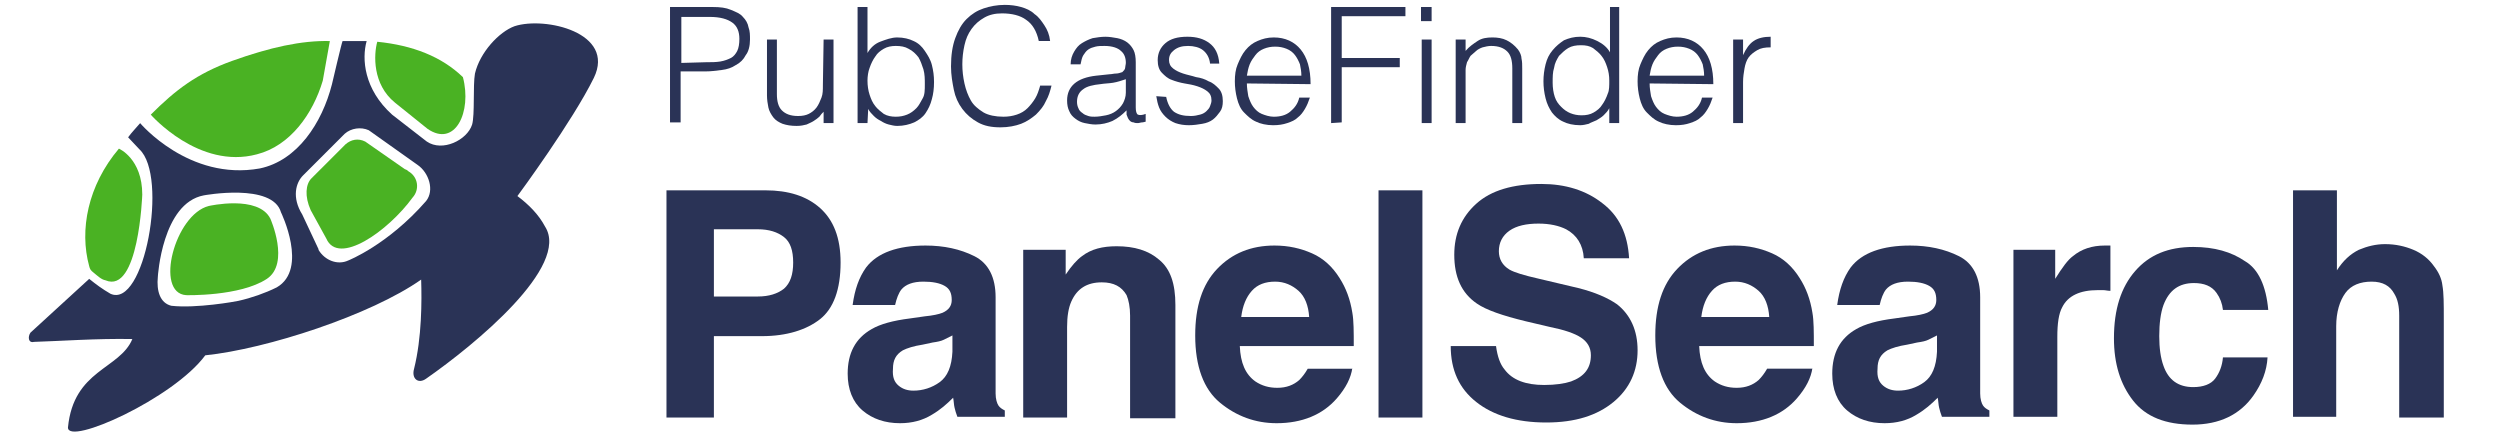 <?xml version="1.0" encoding="utf-8"?>
<!-- Generator: Adobe Illustrator 27.5.0, SVG Export Plug-In . SVG Version: 6.00 Build 0)  -->
<svg version="1.1" id="レイヤー_1" xmlns="http://www.w3.org/2000/svg" xmlns:xlink="http://www.w3.org/1999/xlink" x="0px"
	 y="0px" viewBox="0 0 353.2 61.2" style="enable-background:new 0 0 353.2 61.2;" xml:space="preserve">
<style type="text/css">
	.st0{fill:#4AB223;}
	.st1{fill:#2A3356;}
	.st2{enable-background:new    ;}
</style>
<g>
	<path id="パス_105473" class="st0" d="M20.1,27.5c0-5.1-3.3-6.5-3.3-6.5c-4.4,5.2-5.6,11.5-4.2,16.6c0.1,0.4,0.2,0.6,0.6,0.9
		c0.5,0.4,1.1,1,1.7,1.1C19.6,41.6,20.1,27.5,20.1,27.5"/>
	<path id="パス_105474" class="st0" d="M46.1,33.7c1.7,3.9,8.7-1,12.2-5.8c1-1.1,0.8-2.9-0.6-3.7c-0.1-0.1-0.2-0.2-0.5-0.3
		L51.6,20c-1-0.5-2-0.3-2.8,0.4L44,25.2c-0.8,0.8-1,2.5-0.1,4.5L46.1,33.7z"/>
	<path id="パス_105475" class="st0" d="M36.3,21.8c4.7-1.2,7.9-5.7,9.3-10.4l1-5.6c-4-0.1-8.5,0.9-13.8,2.8c-5,1.8-8,4.1-11.5,7.6
		C21.3,16.2,28.1,24,36.3,21.8"/>
	<path id="パス_105476" class="st0" d="M55.8,14.5l4.6,3.7c3.9,2.7,6.3-2.4,5-7.3c-3-2.9-7.1-4.5-12.1-5
		C52.8,7.7,52.6,11.9,55.8,14.5"/>
	<path id="パス_105477" class="st0" d="M26.3,41.7c0,0,7.6,0.2,11.4-2.3c3.3-2.2,0.5-8.5,0.5-8.5c-1.7-3.4-8.7-1.8-8.7-1.8
		C24.7,30.3,21.8,41.4,26.3,41.7"/>
	<path id="パス_105478" class="st1" d="M83.9,11C87,4.6,77,2.3,72.7,3.7c-2.2,0.8-4.9,3.7-5.6,6.7c-0.3,1.7,0,5.8-0.4,7.2
		c-0.7,2.2-4.2,3.9-6.4,2.4l-4.9-3.8c-4-3.6-4.3-7.9-3.6-10.4h-3.4c-0.1,0.1-1.5,6.1-1.5,6.1c-1.4,5.5-4.9,10.8-10.2,11.9
		c-10,1.8-16.9-6.4-16.9-6.4c-0.5,0.6-1.2,1.3-1.7,2l1.6,1.7c4.1,3.8,0.7,22.6-4.1,20.4c-1.2-0.7-2-1.3-3-2.1L4.3,47
		c-0.4,0.6-0.3,1.5,0.5,1.3c3.5-0.1,8.9-0.5,13.9-0.4l0,0c-1.8,4.3-8.3,4.3-9.1,12.5c0,2.6,14.9-4.1,19.4-10.2
		c8.7-0.9,23.4-5.7,30.5-10.7c0.1,3,0.1,8.2-1,12.6c-0.4,1.4,0.6,2.2,1.7,1.4C67.1,48.7,80.6,37.6,77,32c-0.9-1.7-2.3-3.1-3.9-4.3
		C73.4,27.3,80.9,17.1,83.9,11 M13.3,40L13.3,40L13.3,40 M39.1,40.6c-1.6,0.8-3.6,1.5-5.4,1.9c-0.4,0.1-6,1.1-9.5,0.7
		c-1.6-0.4-2.1-2.1-1.9-4.1c0,0,0.6-10.4,6.5-11.5c0,0,9.7-1.8,10.9,2.4C39.7,30,43.6,38,39.1,40.6 M49.2,36.8
		c-1.5,0.7-3.3,0-4.2-1.5v-0.1l-2.3-4.9c-1.5-2.4-0.9-4.5,0.1-5.5l5.9-5.9c0.9-0.8,2.3-1,3.4-0.5l6.9,4.9c1.6,1.1,2.4,3.6,1.2,5.1
		C54.8,34.6,49.2,36.8,49.2,36.8"/>
</g>
<g id="グループ_56575" transform="translate(135.559 3.99)">
	<g class="st2">
		<path class="st1" d="M-40.9,13.4V-3h6c1.1,0,1.9,0.1,2.6,0.4s1.3,0.5,1.7,1c0.4,0.4,0.7,0.9,0.8,1.5c0.2,0.5,0.2,1.1,0.2,1.7
			c0,0.9-0.2,1.7-0.6,2.2c-0.3,0.6-0.8,1.1-1.4,1.4c-0.6,0.4-1.2,0.6-2,0.7s-1.5,0.2-2.3,0.2h-3.5v7.2h-1.5V13.4z M-35.8,4.8
			c0.7,0,1.4,0,2-0.1s1.1-0.3,1.5-0.5c0.4-0.2,0.7-0.6,0.9-1s0.3-1,0.3-1.7c0-1-0.3-1.8-1-2.3c-0.7-0.5-1.7-0.8-3.2-0.8h-4v6.5
			L-35.8,4.8L-35.8,4.8z"/>
		<path class="st1" d="M-19.2,1.6h1.4v11.8h-1.4v-1.6c-0.2,0.2-0.4,0.4-0.6,0.7c-0.2,0.2-0.5,0.4-0.8,0.6c-0.3,0.2-0.6,0.3-1,0.5
			c-0.4,0.1-0.8,0.2-1.4,0.2c-0.8,0-1.4-0.1-2-0.3c-0.5-0.2-1-0.5-1.3-0.9s-0.6-0.9-0.7-1.4s-0.2-1.1-0.2-1.7V1.6h1.4v7.7
			c0,1,0.2,1.8,0.7,2.3s1.2,0.8,2.3,0.8c0.6,0,1.1-0.1,1.5-0.3s0.8-0.5,1.1-0.9c0.3-0.4,0.5-0.9,0.7-1.4s0.2-1.1,0.2-1.8L-19.2,1.6
			L-19.2,1.6z"/>
		<path class="st1" d="M-13,13.4h-1.4V-3h1.4v6.5c0.4-0.7,1-1.3,1.8-1.6s1.6-0.6,2.4-0.6c0.9,0,1.7,0.2,2.3,0.5
			c0.7,0.3,1.2,0.8,1.6,1.4s0.8,1.2,1,2C-3.7,6-3.6,6.7-3.6,7.6S-3.7,9.3-3.9,10c-0.2,0.8-0.5,1.4-0.9,2s-1,1-1.6,1.3
			c-0.7,0.3-1.5,0.5-2.4,0.5c-0.4,0-0.8-0.1-1.2-0.2c-0.4-0.1-0.8-0.3-1.1-0.5c-0.4-0.2-0.7-0.4-1-0.7s-0.6-0.6-0.8-1l0,0L-13,13.4
			L-13,13.4z M-13,7.4c0,0.7,0.1,1.4,0.3,2s0.4,1.1,0.8,1.6c0.3,0.4,0.8,0.8,1.2,1.1c0.5,0.3,1.1,0.4,1.7,0.4c0.6,0,1.1-0.1,1.6-0.3
			s0.9-0.5,1.3-0.9c0.4-0.4,0.6-0.9,0.9-1.4s0.3-1.2,0.3-2c0-0.7,0-1.4-0.2-2.1c-0.2-0.6-0.4-1.2-0.7-1.7c-0.4-0.5-0.8-0.9-1.4-1.2
			C-7.7,2.6-8.3,2.5-9,2.5c-0.6,0-1.2,0.1-1.7,0.4s-0.9,0.6-1.2,1.1c-0.3,0.4-0.6,1-0.8,1.6C-12.9,6.1-13,6.8-13,7.4z"/>
		<path class="st1" d="M11.2,1.8c-0.3-1.4-0.9-2.4-1.8-3C8.6-1.8,7.4-2.1,6-2.1c-1,0-1.8,0.2-2.5,0.6S2.2-0.6,1.7,0.1
			s-0.8,1.4-1,2.3S0.4,4.2,0.4,5.1s0.1,1.8,0.3,2.7s0.5,1.7,0.9,2.4s1,1.2,1.8,1.7c0.7,0.4,1.7,0.6,2.8,0.6c0.7,0,1.3-0.1,1.9-0.3
			s1.1-0.5,1.5-0.9s0.8-0.9,1.1-1.4s0.5-1.1,0.7-1.8H13c-0.2,0.8-0.4,1.5-0.8,2.2c-0.3,0.7-0.8,1.3-1.4,1.9c-0.6,0.5-1.3,1-2.1,1.3
			S6.9,14,5.8,14c-1.3,0-2.3-0.2-3.2-0.7S1,12.2,0.4,11.4s-1-1.7-1.2-2.7s-0.4-2.1-0.4-3.3c0-1.6,0.2-2.9,0.6-4s0.9-2,1.6-2.7
			s1.5-1.2,2.4-1.5s1.9-0.5,3-0.5C7.2-3.3,8-3.2,8.7-3s1.4,0.5,1.9,1c0.6,0.4,1,1,1.4,1.6s0.7,1.3,0.8,2.2
			C12.8,1.8,11.2,1.8,11.2,1.8z"/>
		<path class="st1" d="M21.2,6.5c0.3,0,0.6-0.1,0.9-0.1s0.6-0.1,0.9-0.2c0.2-0.2,0.4-0.4,0.4-0.6s0.1-0.5,0.1-0.7
			c0-0.7-0.2-1.3-0.7-1.7c-0.4-0.4-1.2-0.7-2.3-0.7c-0.5,0-0.9,0-1.3,0.1s-0.7,0.2-1,0.4s-0.5,0.5-0.7,0.8s-0.3,0.8-0.4,1.3h-1.4
			c0-0.7,0.2-1.3,0.5-1.8c0.3-0.5,0.6-0.9,1.1-1.2s0.9-0.5,1.5-0.7c0.6-0.1,1.2-0.2,1.8-0.2s1.1,0.1,1.7,0.2c0.5,0.1,1,0.3,1.4,0.6
			s0.7,0.7,0.9,1.1s0.3,1,0.3,1.7v6.4c0,0.5,0.1,0.9,0.3,1s0.6,0.1,1.1-0.1v1.1c-0.1,0-0.3,0.1-0.5,0.1s-0.4,0.1-0.6,0.1
			s-0.4,0-0.6-0.1c-0.2,0-0.4-0.1-0.5-0.2s-0.2-0.2-0.3-0.4c-0.1-0.2-0.1-0.3-0.2-0.5c0-0.2,0-0.4,0-0.6c-0.6,0.6-1.2,1.1-2,1.5
			c-0.7,0.3-1.5,0.5-2.4,0.5c-0.5,0-1-0.1-1.5-0.2s-0.9-0.3-1.3-0.6s-0.7-0.6-0.9-1.1c-0.2-0.4-0.3-0.9-0.3-1.5c0-2,1.4-3.2,4.1-3.5
			L21.2,6.5z M23.5,7.2c-0.6,0.2-1.2,0.4-1.8,0.5s-1.2,0.1-1.8,0.2c-1,0.1-1.9,0.3-2.4,0.7c-0.6,0.4-0.9,1-0.9,1.8
			c0,0.4,0.1,0.7,0.2,0.9c0.1,0.3,0.3,0.5,0.6,0.7c0.2,0.2,0.5,0.3,0.8,0.4c0.3,0.1,0.6,0.1,0.9,0.1c0.5,0,1.1-0.1,1.6-0.2
			c0.5-0.1,1-0.3,1.4-0.6s0.7-0.6,1-1.1c0.2-0.4,0.4-0.9,0.4-1.5C23.5,9.1,23.5,7.2,23.5,7.2z"/>
		<path class="st1" d="M29.2,9.7c0.2,1,0.6,1.7,1.1,2.1c0.6,0.4,1.3,0.6,2.4,0.6c0.5,0,0.9-0.1,1.3-0.2c0.4-0.1,0.7-0.3,0.9-0.5
			s0.4-0.4,0.5-0.7s0.2-0.5,0.2-0.8c0-0.6-0.2-1-0.6-1.3c-0.4-0.3-0.8-0.5-1.4-0.7C33,8,32.4,7.9,31.8,7.8c-0.6-0.1-1.3-0.3-1.8-0.5
			c-0.6-0.2-1-0.6-1.4-1S28,5.3,28,4.5c0-1,0.4-1.8,1.1-2.4s1.7-0.9,3.1-0.9c1.3,0,2.3,0.3,3.1,0.9s1.3,1.5,1.4,2.9h-1.3
			c-0.1-0.9-0.5-1.5-1-1.9s-1.3-0.6-2.1-0.6c-0.9,0-1.5,0.2-2,0.6s-0.7,0.8-0.7,1.4c0,0.5,0.2,0.9,0.6,1.2C30.6,6,31,6.2,31.6,6.4
			c0.6,0.2,1.2,0.3,1.8,0.5c0.7,0.1,1.3,0.3,1.8,0.6c0.6,0.2,1,0.6,1.4,1s0.6,1,0.6,1.8c0,0.6-0.1,1.1-0.4,1.5s-0.6,0.8-1,1.1
			s-0.9,0.5-1.5,0.6s-1.2,0.2-1.9,0.2s-1.3-0.1-1.9-0.3c-0.5-0.2-1-0.5-1.4-0.9s-0.7-0.8-0.9-1.3s-0.3-1-0.4-1.6L29.2,9.7L29.2,9.7z
			"/>
		<path class="st1" d="M40.6,7.8c0,0.6,0.1,1.2,0.2,1.8c0.2,0.6,0.4,1.1,0.7,1.5s0.7,0.8,1.2,1s1.1,0.4,1.7,0.4
			c0.9,0,1.7-0.2,2.3-0.7s1.1-1.1,1.3-2h1.5c-0.2,0.6-0.4,1.1-0.7,1.6s-0.6,0.9-1,1.2c-0.4,0.4-0.9,0.6-1.5,0.8s-1.2,0.3-2,0.3
			c-0.9,0-1.8-0.2-2.4-0.5c-0.7-0.3-1.2-0.8-1.7-1.3s-0.8-1.2-1-2s-0.3-1.6-0.3-2.4c0-0.9,0.1-1.7,0.4-2.4s0.6-1.4,1.1-2
			s1-1,1.7-1.3s1.4-0.5,2.3-0.5c1.6,0,2.9,0.6,3.8,1.7s1.4,2.7,1.4,4.9L40.6,7.8L40.6,7.8z M48.3,6.7c0-0.6-0.1-1.1-0.2-1.6
			c-0.2-0.5-0.4-0.9-0.7-1.3s-0.7-0.7-1.2-0.9s-1-0.3-1.6-0.3S43.5,2.7,43,2.9s-0.9,0.5-1.2,0.9S41.2,4.6,41,5.1s-0.3,1-0.4,1.6
			H48.3z"/>
		<path class="st1" d="M52.5,13.4V-3H63v1.3h-9v5.9h8.2v1.3H54v7.8L52.5,13.4L52.5,13.4z"/>
		<path class="st1" d="M65.2-1v-2h1.5v2H65.2z M65.3,13.4V1.6h1.4v11.8C66.7,13.4,65.3,13.4,65.3,13.4z"/>
		<path class="st1" d="M71.5,13.4h-1.4V1.6h1.4v1.6c0.5-0.6,1.1-1,1.7-1.4s1.3-0.5,2.1-0.5c0.7,0,1.4,0.1,2,0.4s1.1,0.7,1.6,1.3
			c0.3,0.4,0.5,0.9,0.5,1.3c0.1,0.4,0.1,0.9,0.1,1.4v7.7h-1.4V5.7c0-1.1-0.2-1.9-0.7-2.4s-1.2-0.8-2.3-0.8c-0.4,0-0.8,0.1-1.2,0.2
			C73.6,2.8,73.2,3,73,3.2s-0.6,0.5-0.8,0.7c-0.2,0.3-0.3,0.6-0.5,0.9c-0.1,0.4-0.2,0.7-0.2,1.1c0,0.3,0,0.7,0,1.1V13.4z"/>
		<path class="st1" d="M91.8-3h1.4v16.4h-1.4v-2.1l0,0c-0.2,0.4-0.5,0.7-0.8,1s-0.7,0.5-1,0.7c-0.4,0.2-0.8,0.3-1.1,0.5
			c-0.4,0.1-0.8,0.2-1.2,0.2c-1,0-1.8-0.2-2.4-0.5c-0.7-0.3-1.2-0.8-1.6-1.3c-0.4-0.6-0.7-1.2-0.9-2c-0.2-0.8-0.3-1.6-0.3-2.4
			s0.1-1.6,0.3-2.4c0.2-0.8,0.5-1.4,1-2s1-1,1.6-1.4c0.7-0.3,1.4-0.5,2.3-0.5c0.8,0,1.6,0.2,2.4,0.6s1.4,0.9,1.8,1.6V-3
			C91.9-3,91.8-3,91.8-3z M91.8,7.4c0-0.7-0.1-1.3-0.3-1.9c-0.2-0.6-0.4-1.1-0.8-1.6c-0.3-0.4-0.8-0.8-1.2-1.1
			c-0.5-0.3-1-0.4-1.7-0.4S86.5,2.5,86,2.8s-0.9,0.7-1.3,1.1c-0.3,0.5-0.6,1-0.7,1.7c-0.2,0.6-0.2,1.3-0.2,2.1c0,0.7,0.1,1.4,0.3,2
			c0.2,0.6,0.5,1,0.9,1.4s0.8,0.7,1.3,0.9s1,0.3,1.6,0.3s1.2-0.1,1.7-0.4c0.5-0.3,0.9-0.6,1.2-1.1c0.3-0.4,0.6-1,0.8-1.6
			C91.8,8.8,91.8,8.1,91.8,7.4z"/>
		<path class="st1" d="M97.5,7.8c0,0.6,0.1,1.2,0.2,1.8c0.2,0.6,0.4,1.1,0.7,1.5c0.3,0.4,0.7,0.8,1.2,1s1.1,0.4,1.7,0.4
			c0.9,0,1.7-0.2,2.3-0.7s1.1-1.1,1.3-2h1.5c-0.2,0.6-0.4,1.1-0.7,1.6s-0.6,0.9-1,1.2c-0.4,0.4-0.9,0.6-1.5,0.8s-1.2,0.3-2,0.3
			c-0.9,0-1.8-0.2-2.4-0.5c-0.7-0.3-1.2-0.8-1.7-1.3s-0.8-1.2-1-2s-0.3-1.6-0.3-2.4c0-0.9,0.1-1.7,0.4-2.4s0.6-1.4,1.1-2
			s1-1,1.7-1.3s1.4-0.5,2.3-0.5c1.6,0,2.9,0.6,3.8,1.7s1.4,2.7,1.4,4.9L97.5,7.8L97.5,7.8z M105.2,6.7c0-0.6-0.1-1.1-0.2-1.6
			c-0.2-0.5-0.4-0.9-0.7-1.3s-0.7-0.7-1.2-0.9c-0.5-0.2-1-0.3-1.6-0.3s-1.1,0.1-1.6,0.3S99,3.4,98.7,3.8s-0.6,0.8-0.8,1.3
			c-0.2,0.5-0.3,1-0.4,1.6C97.5,6.7,105.2,6.7,105.2,6.7z"/>
		<path class="st1" d="M110.7,13.4h-1.4V1.6h1.4v2.2l0,0c0.4-0.9,0.9-1.6,1.5-2s1.4-0.6,2.4-0.6v1.5c-0.8,0-1.4,0.1-1.9,0.4
			s-0.9,0.6-1.2,1s-0.5,1-0.6,1.6s-0.2,1.2-0.2,1.9C110.7,7.6,110.7,13.4,110.7,13.4z"/>
	</g>
	<g class="st2">
		<path class="st1" d="M-27.9,43.5h-6.8V55h-6.7V22.9h14c3.2,0,5.8,0.8,7.7,2.5s2.9,4.2,2.9,7.7c0,3.8-1,6.5-2.9,8
			S-24.4,43.5-27.9,43.5z M-24.8,36.8c0.9-0.8,1.3-2,1.3-3.7s-0.4-2.9-1.3-3.6s-2.1-1.1-3.7-1.1h-6.2v9.5h6.2
			C-26.9,37.9-25.7,37.5-24.8,36.8z"/>
		<path class="st1" d="M-13.2,33.8c1.6-2.1,4.5-3.1,8.4-3.1c2.6,0,4.9,0.5,6.9,1.5c2,1,3,3,3,5.8v10.9c0,0.8,0,1.7,0,2.7
			c0,0.8,0.2,1.4,0.4,1.7C5.7,53.6,6,53.8,6.4,54v0.9h-6.7c-0.2-0.5-0.3-0.9-0.4-1.3c-0.1-0.4-0.1-0.9-0.2-1.4
			c-0.9,0.9-1.8,1.7-3,2.4c-1.3,0.8-2.8,1.2-4.5,1.2c-2.1,0-3.9-0.6-5.3-1.8s-2.1-3-2.1-5.2c0-2.9,1.1-5,3.4-6.3
			c1.2-0.7,3-1.2,5.4-1.5l2.1-0.3c1.1-0.1,2-0.3,2.5-0.5c0.9-0.4,1.3-1,1.3-1.8c0-1-0.3-1.6-1-2s-1.7-0.6-3-0.6
			c-1.5,0-2.5,0.4-3.1,1.1c-0.4,0.5-0.7,1.3-0.9,2.2h-6C-14.8,36.9-14.2,35.2-13.2,33.8z M-8.6,50.5c0.6,0.5,1.3,0.7,2.1,0.7
			c1.3,0,2.6-0.4,3.7-1.2s1.7-2.2,1.8-4.3v-2.3c-0.4,0.2-0.8,0.4-1.2,0.6c-0.4,0.2-0.9,0.3-1.6,0.4l-1.4,0.3
			c-1.3,0.2-2.2,0.5-2.8,0.8c-1,0.6-1.4,1.4-1.4,2.6C-9.5,49.3-9.2,50-8.6,50.5z"/>
		<path class="st1" d="M20.1,35.9c-2.1,0-3.5,0.9-4.3,2.7c-0.4,0.9-0.6,2.1-0.6,3.6V55H9V31.3h6v3.5c0.8-1.2,1.6-2.1,2.3-2.6
			c1.3-1,2.9-1.4,4.9-1.4c2.5,0,4.5,0.6,6,1.9c1.6,1.3,2.3,3.4,2.3,6.4v16h-6.4V40.6c0-1.2-0.2-2.2-0.5-2.9
			C22.9,36.5,21.8,35.9,20.1,35.9z"/>
		<path class="st1" d="M55.5,48c-0.2,1.4-0.9,2.8-2.2,4.3c-2,2.3-4.9,3.5-8.5,3.5c-3,0-5.7-1-8-2.9s-3.5-5.1-3.5-9.5
			c0-4.1,1-7.2,3.1-9.4s4.8-3.3,8.1-3.3c2,0,3.7,0.4,5.3,1.1c1.6,0.7,2.9,1.9,3.9,3.5c0.9,1.4,1.5,3,1.8,4.9
			c0.2,1.1,0.2,2.7,0.2,4.7H39.6c0.1,2.4,0.8,4,2.2,5c0.9,0.6,1.9,0.9,3.1,0.9c1.3,0,2.3-0.4,3.1-1.1c0.4-0.4,0.8-0.9,1.2-1.6h6.3
			C55.5,48.1,55.5,48,55.5,48z M49.4,40.8c-0.1-1.6-0.6-2.9-1.5-3.7s-2-1.3-3.3-1.3c-1.4,0-2.5,0.4-3.3,1.3
			c-0.8,0.9-1.3,2.1-1.5,3.7H49.4z"/>
		<path class="st1" d="M59.2,22.9h6.2V55h-6.2V22.9z"/>
		<path class="st1" d="M82.6,50.4c1.6,0,2.9-0.2,3.8-0.5c1.9-0.7,2.8-1.9,2.8-3.7c0-1.1-0.5-1.9-1.4-2.5s-2.4-1.1-4.4-1.5L80,41.4
			c-3.3-0.8-5.6-1.6-6.9-2.5c-2.2-1.5-3.2-3.8-3.2-6.9c0-2.9,1-5.3,3.1-7.2c2.1-1.9,5.2-2.8,9.2-2.8c3.4,0,6.3,0.9,8.6,2.7
			c2.4,1.8,3.6,4.4,3.8,7.8h-6.4c-0.1-1.9-1-3.3-2.5-4.1c-1-0.5-2.3-0.8-3.9-0.8c-1.7,0-3.1,0.3-4.1,1s-1.5,1.7-1.5,2.9
			c0,1.1,0.5,2,1.5,2.6c0.7,0.4,2,0.8,4.2,1.3l5.5,1.3c2.4,0.6,4.2,1.4,5.5,2.3c1.9,1.5,2.9,3.7,2.9,6.5c0,2.9-1.1,5.4-3.4,7.3
			s-5.4,2.9-9.5,2.9c-4.2,0-7.5-1-9.9-2.9s-3.6-4.5-3.6-7.9h6.4c0.2,1.5,0.6,2.6,1.2,3.3C78.1,49.7,80,50.4,82.6,50.4z"/>
		<path class="st1" d="M120.5,48c-0.2,1.4-0.9,2.8-2.2,4.3c-2,2.3-4.9,3.5-8.5,3.5c-3,0-5.7-1-8-2.9s-3.5-5.1-3.5-9.5
			c0-4.1,1-7.2,3.1-9.4s4.8-3.3,8.1-3.3c2,0,3.7,0.4,5.3,1.1c1.6,0.7,2.9,1.9,3.9,3.5c0.9,1.4,1.5,3,1.8,4.9
			c0.2,1.1,0.2,2.7,0.2,4.7h-16.2c0.1,2.4,0.8,4,2.2,5c0.9,0.6,1.9,0.9,3.1,0.9c1.3,0,2.3-0.4,3.1-1.1c0.4-0.4,0.8-0.9,1.2-1.6h6.4
			L120.5,48L120.5,48z M114.4,40.8c-0.1-1.6-0.6-2.9-1.5-3.7s-2-1.3-3.3-1.3c-1.4,0-2.5,0.4-3.3,1.3c-0.8,0.9-1.3,2.1-1.5,3.7H114.4
			z"/>
		<path class="st1" d="M125.9,33.8c1.6-2.1,4.5-3.1,8.4-3.1c2.6,0,4.9,0.5,6.9,1.5c2,1,3,3,3,5.8v10.9c0,0.8,0,1.7,0,2.7
			c0,0.8,0.2,1.4,0.4,1.7s0.5,0.5,0.9,0.7v0.9h-6.7c-0.2-0.5-0.3-0.9-0.4-1.3c-0.1-0.4-0.1-0.9-0.2-1.4c-0.9,0.9-1.8,1.7-3,2.4
			c-1.3,0.8-2.8,1.2-4.5,1.2c-2.1,0-3.9-0.6-5.3-1.8c-1.4-1.2-2.1-3-2.1-5.2c0-2.9,1.1-5,3.4-6.3c1.2-0.7,3-1.2,5.4-1.5l2.1-0.3
			c1.1-0.1,2-0.3,2.5-0.5c0.9-0.4,1.3-1,1.3-1.8c0-1-0.3-1.6-1-2s-1.7-0.6-3-0.6c-1.5,0-2.5,0.4-3.1,1.1c-0.4,0.5-0.7,1.3-0.9,2.2
			h-6C124.3,36.9,124.9,35.2,125.9,33.8z M130.5,50.5c0.6,0.5,1.3,0.7,2.1,0.7c1.3,0,2.6-0.4,3.7-1.2s1.7-2.2,1.8-4.3v-2.3
			c-0.4,0.2-0.8,0.4-1.2,0.6c-0.4,0.2-0.9,0.3-1.6,0.4l-1.4,0.3c-1.3,0.2-2.2,0.5-2.8,0.8c-1,0.6-1.4,1.4-1.4,2.6
			C129.6,49.3,129.9,50,130.5,50.5z"/>
		<path class="st1" d="M160.8,37c-2.5,0-4.2,0.8-5,2.4c-0.5,0.9-0.7,2.3-0.7,4.2v11.3h-6.2V31.3h5.9v4.1c1-1.6,1.8-2.7,2.5-3.2
			c1.2-1,2.7-1.5,4.5-1.5c0.1,0,0.2,0,0.3,0s0.3,0,0.5,0v6.4c-0.4,0-0.7-0.1-1-0.1S161,37,160.8,37z"/>
		<path class="st1" d="M184.9,39.8h-6.4c-0.1-0.9-0.4-1.7-0.9-2.4c-0.7-1-1.8-1.4-3.2-1.4c-2.1,0-3.5,1-4.3,3.1
			c-0.4,1.1-0.6,2.6-0.6,4.4c0,1.7,0.2,3.1,0.6,4.2c0.7,2,2.1,3,4.2,3c1.4,0,2.5-0.4,3.1-1.2s1-1.8,1.1-3h6.3
			c-0.1,1.9-0.8,3.7-2,5.4c-1.9,2.7-4.8,4.1-8.6,4.1s-6.6-1.1-8.4-3.4c-1.8-2.3-2.7-5.2-2.7-8.8c0-4.1,1-7.2,3-9.5s4.7-3.4,8.2-3.4
			c3,0,5.4,0.7,7.3,2C183.5,34,184.6,36.4,184.9,39.8z"/>
		<path class="st1" d="M209.7,41.1V55h-6.3V40.6c0-1.3-0.2-2.3-0.7-3.1c-0.6-1.1-1.6-1.7-3.2-1.7c-1.6,0-2.9,0.5-3.7,1.6
			s-1.3,2.7-1.3,4.7v12.8h-6.1v-32h6.2v11.3c0.9-1.4,1.9-2.3,3.1-2.9c1.2-0.5,2.4-0.8,3.7-0.8c1.5,0,2.8,0.3,4,0.8s2.2,1.3,2.9,2.3
			c0.7,0.9,1.1,1.8,1.2,2.7C209.7,37.4,209.7,38.9,209.7,41.1z"/>
	</g>
</g>
</svg>
